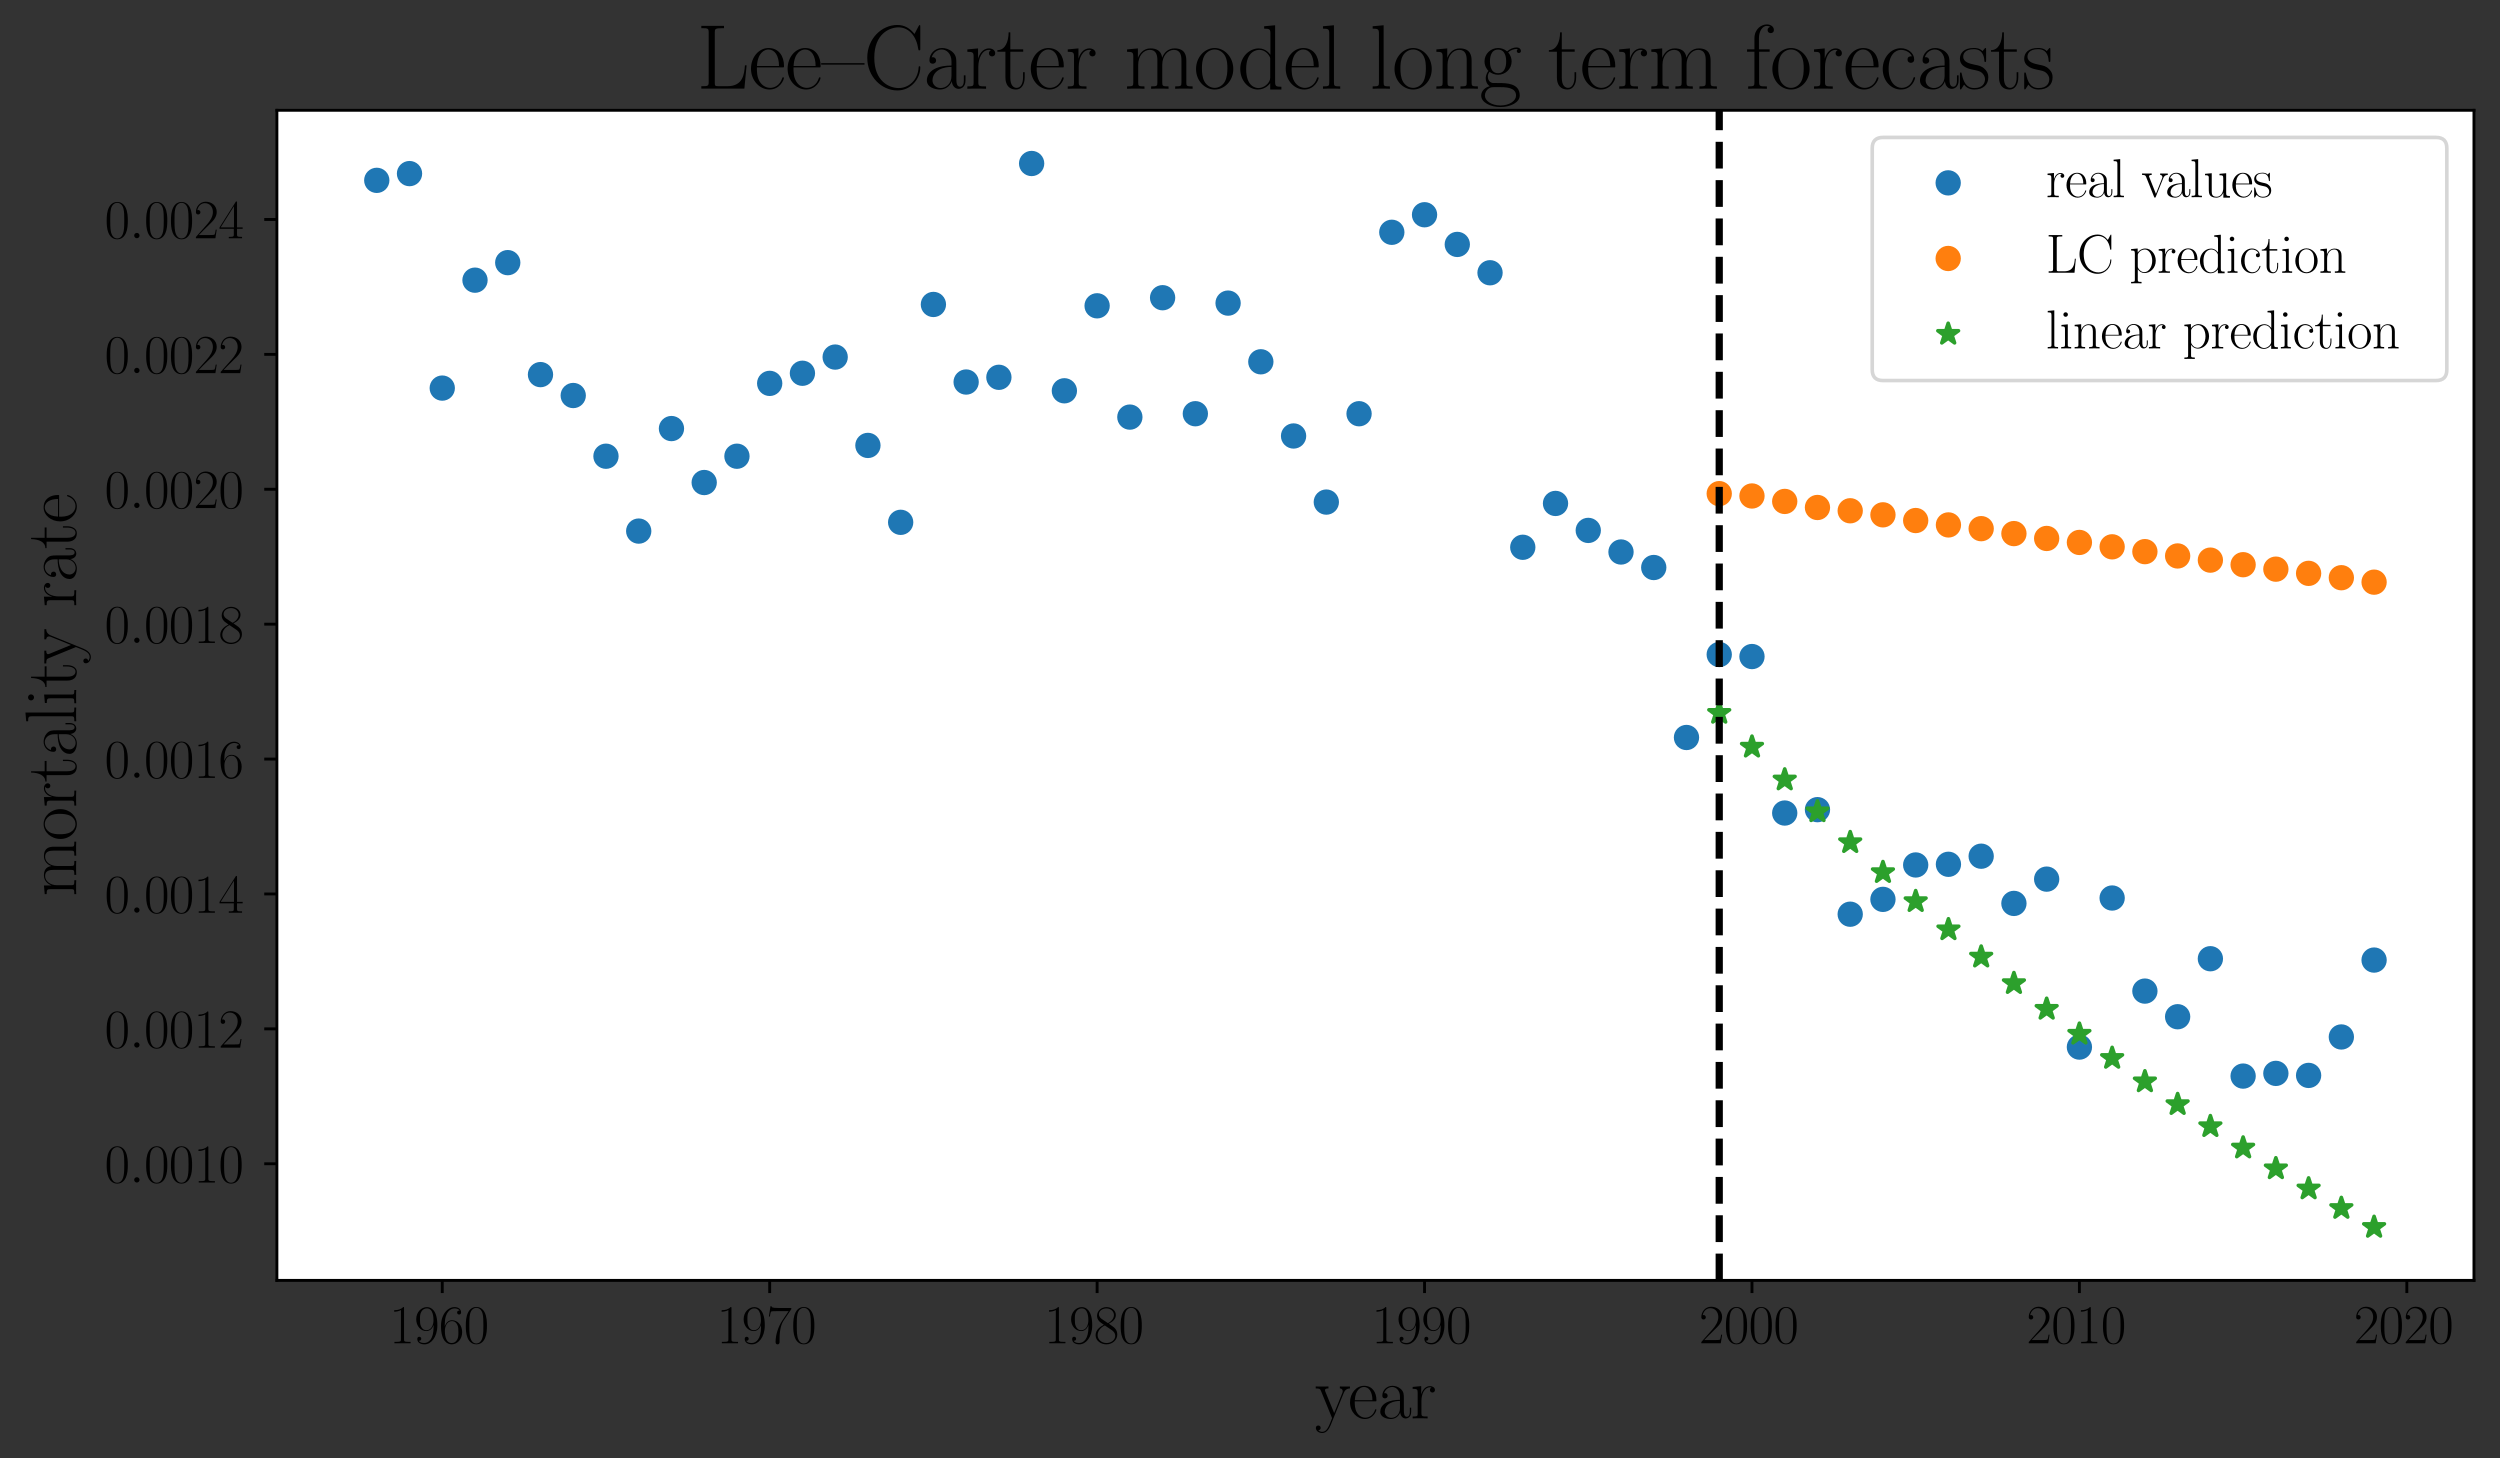 <?xml version="1.0" encoding="utf-8" standalone="no"?>
<!DOCTYPE svg PUBLIC "-//W3C//DTD SVG 1.1//EN"
  "http://www.w3.org/Graphics/SVG/1.1/DTD/svg11.dtd">
<svg xmlns:xlink="http://www.w3.org/1999/xlink" width="691.2pt" height="403.2pt" viewBox="0 0 691.2 403.2" xmlns="http://www.w3.org/2000/svg" version="1.1">
 <rect x="0" y="0" width="691.2" height="403.2" fill="#333333" stroke="none"/>
 <defs>
  <style type="text/css">*{stroke-linejoin: round; stroke-linecap: butt}</style>
 </defs>
 <g id="figure_1">
  <g id="patch_1">
   <path d="M -0 403.2 
L 691.2 403.2 
L 691.2 0 
L -0 0 
L -0 403.2 
z
" style="fill: none"/>
  </g>
  <g id="axes_1">
   <g id="patch_2">
    <path d="M 76.558 354.004 
L 684 354.004 
L 684 30.496 
L 76.558 30.496 
z
" style="fill: #ffffff"/>
   </g>
   <g id="PathCollection_1">
    <defs>
     <path id="m3f93d8ae31" d="M 0 3 
C 0.796 3 1.559 2.684 2.121 2.121 
C 2.684 1.559 3 0.796 3 0 
C 3 -0.796 2.684 -1.559 2.121 -2.121 
C 1.559 -2.684 0.796 -3 0 -3 
C -0.796 -3 -1.559 -2.684 -2.121 -2.121 
C -2.684 -1.559 -3 -0.796 -3 0 
C -3 0.796 -2.684 1.559 -2.121 2.121 
C -1.559 2.684 -0.796 3 0 3 
z
" style="stroke: #1f77b4"/>
    </defs>
    <g clip-path="url(#p7884558a80)">
     <use xlink:href="#m3f93d8ae31" x="104.169" y="49.863" style="fill: #1f77b4; stroke: #1f77b4"/>
     <use xlink:href="#m3f93d8ae31" x="113.222" y="47.998" style="fill: #1f77b4; stroke: #1f77b4"/>
     <use xlink:href="#m3f93d8ae31" x="122.275" y="107.301" style="fill: #1f77b4; stroke: #1f77b4"/>
     <use xlink:href="#m3f93d8ae31" x="131.328" y="77.463" style="fill: #1f77b4; stroke: #1f77b4"/>
     <use xlink:href="#m3f93d8ae31" x="140.381" y="72.615" style="fill: #1f77b4; stroke: #1f77b4"/>
     <use xlink:href="#m3f93d8ae31" x="149.433" y="103.571" style="fill: #1f77b4; stroke: #1f77b4"/>
     <use xlink:href="#m3f93d8ae31" x="158.486" y="109.352" style="fill: #1f77b4; stroke: #1f77b4"/>
     <use xlink:href="#m3f93d8ae31" x="167.539" y="126.136" style="fill: #1f77b4; stroke: #1f77b4"/>
     <use xlink:href="#m3f93d8ae31" x="176.592" y="146.836" style="fill: #1f77b4; stroke: #1f77b4"/>
     <use xlink:href="#m3f93d8ae31" x="185.644" y="118.49" style="fill: #1f77b4; stroke: #1f77b4"/>
     <use xlink:href="#m3f93d8ae31" x="194.697" y="133.409" style="fill: #1f77b4; stroke: #1f77b4"/>
     <use xlink:href="#m3f93d8ae31" x="203.75" y="126.136" style="fill: #1f77b4; stroke: #1f77b4"/>
     <use xlink:href="#m3f93d8ae31" x="212.803" y="105.995" style="fill: #1f77b4; stroke: #1f77b4"/>
     <use xlink:href="#m3f93d8ae31" x="221.856" y="103.198" style="fill: #1f77b4; stroke: #1f77b4"/>
     <use xlink:href="#m3f93d8ae31" x="230.908" y="98.723" style="fill: #1f77b4; stroke: #1f77b4"/>
     <use xlink:href="#m3f93d8ae31" x="239.961" y="123.152" style="fill: #1f77b4; stroke: #1f77b4"/>
     <use xlink:href="#m3f93d8ae31" x="249.014" y="144.412" style="fill: #1f77b4; stroke: #1f77b4"/>
     <use xlink:href="#m3f93d8ae31" x="258.067" y="84.177" style="fill: #1f77b4; stroke: #1f77b4"/>
     <use xlink:href="#m3f93d8ae31" x="267.119" y="105.623" style="fill: #1f77b4; stroke: #1f77b4"/>
     <use xlink:href="#m3f93d8ae31" x="276.172" y="104.317" style="fill: #1f77b4; stroke: #1f77b4"/>
     <use xlink:href="#m3f93d8ae31" x="285.225" y="45.201" style="fill: #1f77b4; stroke: #1f77b4"/>
     <use xlink:href="#m3f93d8ae31" x="294.278" y="108.047" style="fill: #1f77b4; stroke: #1f77b4"/>
     <use xlink:href="#m3f93d8ae31" x="303.331" y="84.55" style="fill: #1f77b4; stroke: #1f77b4"/>
     <use xlink:href="#m3f93d8ae31" x="312.383" y="115.32" style="fill: #1f77b4; stroke: #1f77b4"/>
     <use xlink:href="#m3f93d8ae31" x="321.436" y="82.312" style="fill: #1f77b4; stroke: #1f77b4"/>
     <use xlink:href="#m3f93d8ae31" x="330.489" y="114.387" style="fill: #1f77b4; stroke: #1f77b4"/>
     <use xlink:href="#m3f93d8ae31" x="339.542" y="83.804" style="fill: #1f77b4; stroke: #1f77b4"/>
     <use xlink:href="#m3f93d8ae31" x="348.594" y="100.028" style="fill: #1f77b4; stroke: #1f77b4"/>
     <use xlink:href="#m3f93d8ae31" x="357.647" y="120.541" style="fill: #1f77b4; stroke: #1f77b4"/>
     <use xlink:href="#m3f93d8ae31" x="366.7" y="138.817" style="fill: #1f77b4; stroke: #1f77b4"/>
     <use xlink:href="#m3f93d8ae31" x="375.753" y="114.387" style="fill: #1f77b4; stroke: #1f77b4"/>
     <use xlink:href="#m3f93d8ae31" x="384.806" y="64.223" style="fill: #1f77b4; stroke: #1f77b4"/>
     <use xlink:href="#m3f93d8ae31" x="393.858" y="59.374" style="fill: #1f77b4; stroke: #1f77b4"/>
     <use xlink:href="#m3f93d8ae31" x="402.911" y="67.579" style="fill: #1f77b4; stroke: #1f77b4"/>
     <use xlink:href="#m3f93d8ae31" x="411.964" y="75.412" style="fill: #1f77b4; stroke: #1f77b4"/>
     <use xlink:href="#m3f93d8ae31" x="421.017" y="151.311" style="fill: #1f77b4; stroke: #1f77b4"/>
     <use xlink:href="#m3f93d8ae31" x="430.069" y="139.19" style="fill: #1f77b4; stroke: #1f77b4"/>
     <use xlink:href="#m3f93d8ae31" x="439.122" y="146.649" style="fill: #1f77b4; stroke: #1f77b4"/>
     <use xlink:href="#m3f93d8ae31" x="448.175" y="152.617" style="fill: #1f77b4; stroke: #1f77b4"/>
     <use xlink:href="#m3f93d8ae31" x="457.228" y="156.906" style="fill: #1f77b4; stroke: #1f77b4"/>
     <use xlink:href="#m3f93d8ae31" x="466.281" y="203.9" style="fill: #1f77b4; stroke: #1f77b4"/>
     <use xlink:href="#m3f93d8ae31" x="475.333" y="180.963" style="fill: #1f77b4; stroke: #1f77b4"/>
     <use xlink:href="#m3f93d8ae31" x="484.386" y="181.522" style="fill: #1f77b4; stroke: #1f77b4"/>
     <use xlink:href="#m3f93d8ae31" x="493.439" y="224.787" style="fill: #1f77b4; stroke: #1f77b4"/>
     <use xlink:href="#m3f93d8ae31" x="502.492" y="223.854" style="fill: #1f77b4; stroke: #1f77b4"/>
     <use xlink:href="#m3f93d8ae31" x="511.545" y="252.76" style="fill: #1f77b4; stroke: #1f77b4"/>
     <use xlink:href="#m3f93d8ae31" x="520.597" y="248.657" style="fill: #1f77b4; stroke: #1f77b4"/>
     <use xlink:href="#m3f93d8ae31" x="529.65" y="239.146" style="fill: #1f77b4; stroke: #1f77b4"/>
     <use xlink:href="#m3f93d8ae31" x="538.703" y="238.96" style="fill: #1f77b4; stroke: #1f77b4"/>
     <use xlink:href="#m3f93d8ae31" x="547.756" y="236.722" style="fill: #1f77b4; stroke: #1f77b4"/>
     <use xlink:href="#m3f93d8ae31" x="556.808" y="249.776" style="fill: #1f77b4; stroke: #1f77b4"/>
     <use xlink:href="#m3f93d8ae31" x="565.861" y="243.062" style="fill: #1f77b4; stroke: #1f77b4"/>
     <use xlink:href="#m3f93d8ae31" x="574.914" y="289.497" style="fill: #1f77b4; stroke: #1f77b4"/>
     <use xlink:href="#m3f93d8ae31" x="583.967" y="248.284" style="fill: #1f77b4; stroke: #1f77b4"/>
     <use xlink:href="#m3f93d8ae31" x="593.02" y="274.019" style="fill: #1f77b4; stroke: #1f77b4"/>
     <use xlink:href="#m3f93d8ae31" x="602.072" y="281.106" style="fill: #1f77b4; stroke: #1f77b4"/>
     <use xlink:href="#m3f93d8ae31" x="611.125" y="265.068" style="fill: #1f77b4; stroke: #1f77b4"/>
     <use xlink:href="#m3f93d8ae31" x="620.178" y="297.516" style="fill: #1f77b4; stroke: #1f77b4"/>
     <use xlink:href="#m3f93d8ae31" x="629.231" y="296.77" style="fill: #1f77b4; stroke: #1f77b4"/>
     <use xlink:href="#m3f93d8ae31" x="638.283" y="297.33" style="fill: #1f77b4; stroke: #1f77b4"/>
     <use xlink:href="#m3f93d8ae31" x="647.336" y="286.7" style="fill: #1f77b4; stroke: #1f77b4"/>
     <use xlink:href="#m3f93d8ae31" x="656.389" y="265.441" style="fill: #1f77b4; stroke: #1f77b4"/>
    </g>
   </g>
   <g id="PathCollection_2">
    <defs>
     <path id="m160017ae9c" d="M 0 3 
C 0.796 3 1.559 2.684 2.121 2.121 
C 2.684 1.559 3 0.796 3 0 
C 3 -0.796 2.684 -1.559 2.121 -2.121 
C 1.559 -2.684 0.796 -3 0 -3 
C -0.796 -3 -1.559 -2.684 -2.121 -2.121 
C -2.684 -1.559 -3 -0.796 -3 0 
C -3 0.796 -2.684 1.559 -2.121 2.121 
C -1.559 2.684 -0.796 3 0 3 
z
" style="stroke: #ff7f0e"/>
    </defs>
    <g clip-path="url(#p7884558a80)">
     <use xlink:href="#m160017ae9c" x="475.333" y="136.483" style="fill: #ff7f0e; stroke: #ff7f0e"/>
     <use xlink:href="#m160017ae9c" x="484.386" y="137.129" style="fill: #ff7f0e; stroke: #ff7f0e"/>
     <use xlink:href="#m160017ae9c" x="493.439" y="138.635" style="fill: #ff7f0e; stroke: #ff7f0e"/>
     <use xlink:href="#m160017ae9c" x="502.492" y="140.31" style="fill: #ff7f0e; stroke: #ff7f0e"/>
     <use xlink:href="#m160017ae9c" x="511.545" y="141.219" style="fill: #ff7f0e; stroke: #ff7f0e"/>
     <use xlink:href="#m160017ae9c" x="520.597" y="142.342" style="fill: #ff7f0e; stroke: #ff7f0e"/>
     <use xlink:href="#m160017ae9c" x="529.65" y="143.917" style="fill: #ff7f0e; stroke: #ff7f0e"/>
     <use xlink:href="#m160017ae9c" x="538.703" y="145.132" style="fill: #ff7f0e; stroke: #ff7f0e"/>
     <use xlink:href="#m160017ae9c" x="547.756" y="146.165" style="fill: #ff7f0e; stroke: #ff7f0e"/>
     <use xlink:href="#m160017ae9c" x="556.808" y="147.528" style="fill: #ff7f0e; stroke: #ff7f0e"/>
     <use xlink:href="#m160017ae9c" x="565.861" y="148.872" style="fill: #ff7f0e; stroke: #ff7f0e"/>
     <use xlink:href="#m160017ae9c" x="574.914" y="149.975" style="fill: #ff7f0e; stroke: #ff7f0e"/>
     <use xlink:href="#m160017ae9c" x="583.967" y="151.187" style="fill: #ff7f0e; stroke: #ff7f0e"/>
     <use xlink:href="#m160017ae9c" x="593.02" y="152.518" style="fill: #ff7f0e; stroke: #ff7f0e"/>
     <use xlink:href="#m160017ae9c" x="602.072" y="153.709" style="fill: #ff7f0e; stroke: #ff7f0e"/>
     <use xlink:href="#m160017ae9c" x="611.125" y="154.865" style="fill: #ff7f0e; stroke: #ff7f0e"/>
     <use xlink:href="#m160017ae9c" x="620.178" y="156.129" style="fill: #ff7f0e; stroke: #ff7f0e"/>
     <use xlink:href="#m160017ae9c" x="629.231" y="157.362" style="fill: #ff7f0e; stroke: #ff7f0e"/>
     <use xlink:href="#m160017ae9c" x="638.283" y="158.521" style="fill: #ff7f0e; stroke: #ff7f0e"/>
     <use xlink:href="#m160017ae9c" x="647.336" y="159.726" style="fill: #ff7f0e; stroke: #ff7f0e"/>
     <use xlink:href="#m160017ae9c" x="656.389" y="160.956" style="fill: #ff7f0e; stroke: #ff7f0e"/>
    </g>
   </g>
   <g id="PathCollection_3">
    <defs>
     <path id="m5f431b1c52" d="M 0 -3 
L -0.674 -0.927 
L -2.853 -0.927 
L -1.09 0.354 
L -1.763 2.427 
L -0 1.146 
L 1.763 2.427 
L 1.09 0.354 
L 2.853 -0.927 
L 0.674 -0.927 
z
" style="stroke: #2ca02c"/>
    </defs>
    <g clip-path="url(#p7884558a80)">
     <use xlink:href="#m5f431b1c52" x="475.333" y="197.176" style="fill: #2ca02c; stroke: #2ca02c"/>
     <use xlink:href="#m5f431b1c52" x="484.386" y="206.527" style="fill: #2ca02c; stroke: #2ca02c"/>
     <use xlink:href="#m5f431b1c52" x="493.439" y="215.597" style="fill: #2ca02c; stroke: #2ca02c"/>
     <use xlink:href="#m5f431b1c52" x="502.492" y="224.394" style="fill: #2ca02c; stroke: #2ca02c"/>
     <use xlink:href="#m5f431b1c52" x="511.545" y="232.927" style="fill: #2ca02c; stroke: #2ca02c"/>
     <use xlink:href="#m5f431b1c52" x="520.597" y="241.203" style="fill: #2ca02c; stroke: #2ca02c"/>
     <use xlink:href="#m5f431b1c52" x="529.65" y="249.23" style="fill: #2ca02c; stroke: #2ca02c"/>
     <use xlink:href="#m5f431b1c52" x="538.703" y="257.017" style="fill: #2ca02c; stroke: #2ca02c"/>
     <use xlink:href="#m5f431b1c52" x="547.756" y="264.569" style="fill: #2ca02c; stroke: #2ca02c"/>
     <use xlink:href="#m5f431b1c52" x="556.808" y="271.894" style="fill: #2ca02c; stroke: #2ca02c"/>
     <use xlink:href="#m5f431b1c52" x="565.861" y="278.999" style="fill: #2ca02c; stroke: #2ca02c"/>
     <use xlink:href="#m5f431b1c52" x="574.914" y="285.89" style="fill: #2ca02c; stroke: #2ca02c"/>
     <use xlink:href="#m5f431b1c52" x="583.967" y="292.574" style="fill: #2ca02c; stroke: #2ca02c"/>
     <use xlink:href="#m5f431b1c52" x="593.02" y="299.057" style="fill: #2ca02c; stroke: #2ca02c"/>
     <use xlink:href="#m5f431b1c52" x="602.072" y="305.346" style="fill: #2ca02c; stroke: #2ca02c"/>
     <use xlink:href="#m5f431b1c52" x="611.125" y="311.445" style="fill: #2ca02c; stroke: #2ca02c"/>
     <use xlink:href="#m5f431b1c52" x="620.178" y="317.361" style="fill: #2ca02c; stroke: #2ca02c"/>
     <use xlink:href="#m5f431b1c52" x="629.231" y="323.099" style="fill: #2ca02c; stroke: #2ca02c"/>
     <use xlink:href="#m5f431b1c52" x="638.283" y="328.665" style="fill: #2ca02c; stroke: #2ca02c"/>
     <use xlink:href="#m5f431b1c52" x="647.336" y="334.063" style="fill: #2ca02c; stroke: #2ca02c"/>
     <use xlink:href="#m5f431b1c52" x="656.389" y="339.299" style="fill: #2ca02c; stroke: #2ca02c"/>
    </g>
   </g>
   <g id="matplotlib.axis_1">
    <g id="xtick_1">
     <g id="line2d_1">
      <defs>
       <path id="m7ce34f55c7" d="M 0 0 
L 0 3.5 
" style="stroke: #000000; stroke-width: 0.8"/>
      </defs>
      <g>
       <use xlink:href="#m7ce34f55c7" x="122.275" y="354.004" style="stroke: #000000; stroke-width: 0.8"/>
      </g>
     </g>
     <g id="text_1">
      <!-- $\mathdefault{1960}$ -->
      <g transform="translate(107.642 371.382)scale(0.15 -0.15)">
       <defs>
        <path id="CMR17-31" d="M 1702 4058 
C 1702 4192 1696 4192 1606 4192 
C 1357 3916 979 3827 621 3827 
C 602 3827 570 3827 563 3808 
C 557 3795 557 3782 557 3648 
C 755 3648 1088 3686 1344 3839 
L 1344 461 
C 1344 236 1331 160 781 160 
L 589 160 
L 589 0 
C 896 0 1216 0 1523 0 
C 1830 0 2150 0 2458 0 
L 2458 160 
L 2266 160 
C 1715 160 1702 230 1702 458 
L 1702 4058 
z
" transform="scale(0.016)"/>
        <path id="CMR17-39" d="M 2253 1864 
C 2253 464 1670 31 1190 31 
C 1043 31 685 31 538 294 
C 704 268 826 357 826 518 
C 826 692 685 749 595 749 
C 538 749 365 723 365 506 
C 365 71 742 -128 1203 -128 
C 1939 -128 2688 674 2688 2073 
C 2688 3817 1971 4179 1485 4179 
C 851 4179 243 3628 243 2778 
C 243 1991 762 1408 1414 1408 
C 1952 1408 2189 1903 2253 2112 
L 2253 1864 
z
M 1427 1510 
C 1254 1510 1011 1542 813 1922 
C 678 2169 678 2461 678 2771 
C 678 3146 678 3405 858 3684 
C 947 3817 1114 4032 1485 4032 
C 2240 4032 2240 2885 2240 2632 
C 2240 2182 2035 1510 1427 1510 
z
" transform="scale(0.016)"/>
        <path id="CMR17-36" d="M 678 2176 
C 678 3690 1395 4032 1811 4032 
C 1946 4032 2272 4009 2400 3776 
C 2298 3776 2106 3776 2106 3553 
C 2106 3381 2246 3323 2336 3323 
C 2394 3323 2566 3348 2566 3560 
C 2566 3954 2246 4179 1805 4179 
C 1043 4179 243 3390 243 1984 
C 243 253 966 -128 1478 -128 
C 2099 -128 2688 427 2688 1283 
C 2688 2081 2170 2662 1517 2662 
C 1126 2662 838 2407 678 1960 
L 678 2176 
z
M 1478 25 
C 691 25 691 1200 691 1436 
C 691 1896 909 2560 1504 2560 
C 1613 2560 1926 2560 2138 2120 
C 2253 1870 2253 1609 2253 1289 
C 2253 944 2253 690 2118 434 
C 1978 171 1773 25 1478 25 
z
" transform="scale(0.016)"/>
        <path id="CMR17-30" d="M 2688 2025 
C 2688 2416 2682 3080 2413 3591 
C 2176 4039 1798 4198 1466 4198 
C 1158 4198 768 4058 525 3597 
C 269 3118 243 2524 243 2025 
C 243 1661 250 1106 448 619 
C 723 -39 1216 -128 1466 -128 
C 1760 -128 2208 -7 2470 600 
C 2662 1042 2688 1559 2688 2025 
z
M 1466 -26 
C 1056 -26 813 325 723 812 
C 653 1188 653 1738 653 2096 
C 653 2588 653 2997 736 3387 
C 858 3929 1216 4096 1466 4096 
C 1728 4096 2067 3923 2189 3400 
C 2272 3036 2278 2607 2278 2096 
C 2278 1680 2278 1169 2202 792 
C 2067 95 1690 -26 1466 -26 
z
" transform="scale(0.016)"/>
       </defs>
       <use xlink:href="#CMR17-31" transform="scale(0.996)"/>
       <use xlink:href="#CMR17-39" transform="translate(45.69 0)scale(0.996)"/>
       <use xlink:href="#CMR17-36" transform="translate(91.381 0)scale(0.996)"/>
       <use xlink:href="#CMR17-30" transform="translate(137.071 0)scale(0.996)"/>
      </g>
     </g>
    </g>
    <g id="xtick_2">
     <g id="line2d_2">
      <g>
       <use xlink:href="#m7ce34f55c7" x="212.803" y="354.004" style="stroke: #000000; stroke-width: 0.8"/>
      </g>
     </g>
     <g id="text_2">
      <!-- $\mathdefault{1970}$ -->
      <g transform="translate(198.17 371.382)scale(0.15 -0.15)">
       <defs>
        <path id="CMR17-37" d="M 2886 3941 
L 2886 4081 
L 1382 4081 
C 634 4081 621 4165 595 4288 
L 480 4288 
L 294 3094 
L 410 3094 
C 429 3215 474 3540 550 3661 
C 589 3712 1062 3712 1171 3712 
L 2579 3712 
L 1869 2661 
C 1395 1954 1069 999 1069 165 
C 1069 89 1069 -128 1299 -128 
C 1530 -128 1530 89 1530 171 
L 1530 465 
C 1530 1508 1709 2196 2003 2636 
L 2886 3941 
z
" transform="scale(0.016)"/>
       </defs>
       <use xlink:href="#CMR17-31" transform="scale(0.996)"/>
       <use xlink:href="#CMR17-39" transform="translate(45.69 0)scale(0.996)"/>
       <use xlink:href="#CMR17-37" transform="translate(91.381 0)scale(0.996)"/>
       <use xlink:href="#CMR17-30" transform="translate(137.071 0)scale(0.996)"/>
      </g>
     </g>
    </g>
    <g id="xtick_3">
     <g id="line2d_3">
      <g>
       <use xlink:href="#m7ce34f55c7" x="303.331" y="354.004" style="stroke: #000000; stroke-width: 0.8"/>
      </g>
     </g>
     <g id="text_3">
      <!-- $\mathdefault{1980}$ -->
      <g transform="translate(288.698 371.382)scale(0.15 -0.15)">
       <defs>
        <path id="CMR17-38" d="M 1741 2264 
C 2144 2467 2554 2773 2554 3263 
C 2554 3841 1990 4179 1472 4179 
C 890 4179 378 3759 378 3180 
C 378 3021 416 2747 666 2505 
C 730 2442 998 2251 1171 2130 
C 883 1983 211 1634 211 934 
C 211 279 838 -128 1459 -128 
C 2144 -128 2720 362 2720 1010 
C 2720 1590 2330 1857 2074 2029 
L 1741 2264 
z
M 902 2822 
C 851 2854 595 3051 595 3351 
C 595 3739 998 4032 1459 4032 
C 1965 4032 2336 3676 2336 3262 
C 2336 2669 1670 2331 1638 2331 
C 1632 2331 1626 2331 1574 2370 
L 902 2822 
z
M 2080 1519 
C 2176 1449 2483 1240 2483 851 
C 2483 381 2010 25 1472 25 
C 890 25 448 438 448 940 
C 448 1443 838 1862 1280 2060 
L 2080 1519 
z
" transform="scale(0.016)"/>
       </defs>
       <use xlink:href="#CMR17-31" transform="scale(0.996)"/>
       <use xlink:href="#CMR17-39" transform="translate(45.69 0)scale(0.996)"/>
       <use xlink:href="#CMR17-38" transform="translate(91.381 0)scale(0.996)"/>
       <use xlink:href="#CMR17-30" transform="translate(137.071 0)scale(0.996)"/>
      </g>
     </g>
    </g>
    <g id="xtick_4">
     <g id="line2d_4">
      <g>
       <use xlink:href="#m7ce34f55c7" x="393.858" y="354.004" style="stroke: #000000; stroke-width: 0.8"/>
      </g>
     </g>
     <g id="text_4">
      <!-- $\mathdefault{1990}$ -->
      <g transform="translate(379.226 371.382)scale(0.15 -0.15)">
       <use xlink:href="#CMR17-31" transform="scale(0.996)"/>
       <use xlink:href="#CMR17-39" transform="translate(45.69 0)scale(0.996)"/>
       <use xlink:href="#CMR17-39" transform="translate(91.381 0)scale(0.996)"/>
       <use xlink:href="#CMR17-30" transform="translate(137.071 0)scale(0.996)"/>
      </g>
     </g>
    </g>
    <g id="xtick_5">
     <g id="line2d_5">
      <g>
       <use xlink:href="#m7ce34f55c7" x="484.386" y="354.004" style="stroke: #000000; stroke-width: 0.8"/>
      </g>
     </g>
     <g id="text_5">
      <!-- $\mathdefault{2000}$ -->
      <g transform="translate(469.754 371.382)scale(0.15 -0.15)">
       <defs>
        <path id="CMR17-32" d="M 2669 989 
L 2554 989 
C 2490 536 2438 459 2413 420 
C 2381 369 1920 369 1830 369 
L 602 369 
C 832 619 1280 1072 1824 1597 
C 2214 1967 2669 2402 2669 3035 
C 2669 3790 2067 4224 1395 4224 
C 691 4224 262 3604 262 3030 
C 262 2780 448 2748 525 2748 
C 589 2748 781 2787 781 3010 
C 781 3207 614 3264 525 3264 
C 486 3264 448 3258 422 3245 
C 544 3790 915 4058 1306 4058 
C 1862 4058 2227 3617 2227 3035 
C 2227 2479 1901 2000 1536 1584 
L 262 146 
L 262 0 
L 2515 0 
L 2669 989 
z
" transform="scale(0.016)"/>
       </defs>
       <use xlink:href="#CMR17-32" transform="scale(0.996)"/>
       <use xlink:href="#CMR17-30" transform="translate(45.69 0)scale(0.996)"/>
       <use xlink:href="#CMR17-30" transform="translate(91.381 0)scale(0.996)"/>
       <use xlink:href="#CMR17-30" transform="translate(137.071 0)scale(0.996)"/>
      </g>
     </g>
    </g>
    <g id="xtick_6">
     <g id="line2d_6">
      <g>
       <use xlink:href="#m7ce34f55c7" x="574.914" y="354.004" style="stroke: #000000; stroke-width: 0.8"/>
      </g>
     </g>
     <g id="text_6">
      <!-- $\mathdefault{2010}$ -->
      <g transform="translate(560.282 371.382)scale(0.15 -0.15)">
       <use xlink:href="#CMR17-32" transform="scale(0.996)"/>
       <use xlink:href="#CMR17-30" transform="translate(45.69 0)scale(0.996)"/>
       <use xlink:href="#CMR17-31" transform="translate(91.381 0)scale(0.996)"/>
       <use xlink:href="#CMR17-30" transform="translate(137.071 0)scale(0.996)"/>
      </g>
     </g>
    </g>
    <g id="xtick_7">
     <g id="line2d_7">
      <g>
       <use xlink:href="#m7ce34f55c7" x="665.442" y="354.004" style="stroke: #000000; stroke-width: 0.8"/>
      </g>
     </g>
     <g id="text_7">
      <!-- $\mathdefault{2020}$ -->
      <g transform="translate(650.809 371.382)scale(0.15 -0.15)">
       <use xlink:href="#CMR17-32" transform="scale(0.996)"/>
       <use xlink:href="#CMR17-30" transform="translate(45.69 0)scale(0.996)"/>
       <use xlink:href="#CMR17-32" transform="translate(91.381 0)scale(0.996)"/>
       <use xlink:href="#CMR17-30" transform="translate(137.071 0)scale(0.996)"/>
      </g>
     </g>
    </g>
    <g id="text_8">
     <!-- year -->
     <g transform="translate(363.564 392.124)scale(0.2 -0.2)">
      <defs>
       <path id="CMR17-79" d="M 2496 2197 
C 2656 2586 2944 2586 3034 2586 
L 3034 2752 
C 2912 2752 2752 2752 2630 2752 
C 2496 2752 2285 2752 2157 2758 
L 2157 2592 
C 2400 2573 2406 2394 2406 2343 
C 2406 2280 2394 2248 2362 2171 
L 1664 449 
L 902 2306 
C 870 2382 870 2426 870 2433 
C 870 2573 1018 2586 1171 2586 
L 1171 2758 
C 1018 2752 742 2752 582 2752 
C 410 2752 205 2752 64 2758 
L 64 2586 
C 410 2586 448 2554 531 2350 
L 1485 15 
C 1197 -738 1030 -1178 627 -1178 
C 557 -1178 397 -1159 282 -1044 
C 429 -1031 493 -942 493 -833 
C 493 -725 416 -629 288 -629 
C 147 -629 77 -725 77 -840 
C 77 -1095 339 -1280 627 -1280 
C 998 -1280 1229 -922 1357 -604 
L 2496 2197 
z
" transform="scale(0.016)"/>
       <path id="CMR17-65" d="M 2438 1472 
C 2464 1498 2464 1511 2464 1576 
C 2464 2238 2118 2816 1389 2816 
C 710 2816 173 2169 173 1383 
C 173 551 781 -64 1459 -64 
C 2176 -64 2458 607 2458 740 
C 2458 784 2419 784 2406 784 
C 2362 784 2355 771 2330 696 
C 2189 265 1837 51 1504 51 
C 1229 51 954 203 781 480 
C 582 803 582 1176 582 1472 
L 2438 1472 
z
M 589 1568 
C 634 2505 1126 2714 1382 2714 
C 1818 2714 2112 2297 2118 1568 
L 589 1568 
z
" transform="scale(0.016)"/>
       <path id="CMR17-61" d="M 2304 1653 
C 2304 2072 2304 2294 2035 2543 
C 1798 2752 1523 2816 1306 2816 
C 800 2816 435 2407 435 1971 
C 435 1728 627 1728 666 1728 
C 749 1728 896 1778 896 1954 
C 896 2112 774 2181 666 2181 
C 640 2181 608 2174 589 2168 
C 723 2592 1069 2714 1293 2714 
C 1613 2714 1965 2429 1965 1885 
L 1965 1600 
C 1587 1600 1133 1549 774 1357 
C 371 1133 256 813 256 570 
C 256 77 832 -64 1171 -64 
C 1523 -64 1850 139 1990 511 
C 2003 233 2182 -18 2464 -18 
C 2598 -18 2938 70 2938 567 
L 2938 920 
L 2822 920 
L 2822 562 
C 2822 178 2650 128 2566 128 
C 2304 128 2304 458 2304 738 
L 2304 1653 
z
M 1965 870 
C 1965 317 1568 38 1216 38 
C 896 38 646 275 646 570 
C 646 761 730 1100 1101 1305 
C 1408 1478 1760 1504 1965 1504 
L 1965 870 
z
" transform="scale(0.016)"/>
       <path id="CMR17-72" d="M 960 1497 
C 960 2112 1222 2688 1702 2688 
C 1747 2688 1792 2682 1837 2662 
C 1837 2662 1696 2617 1696 2452 
C 1696 2298 1818 2234 1914 2234 
C 1990 2234 2131 2279 2131 2458 
C 2131 2663 1926 2790 1709 2790 
C 1222 2790 1011 2317 947 2093 
L 941 2093 
L 941 2790 
L 198 2720 
L 198 2554 
C 576 2554 634 2515 634 2208 
L 634 428 
C 634 184 608 153 198 153 
L 198 -13 
C 352 0 646 0 813 0 
C 998 0 1325 0 1498 -13 
L 1498 153 
C 1037 153 960 153 960 440 
L 960 1497 
z
" transform="scale(0.016)"/>
      </defs>
      <use xlink:href="#CMR17-79" transform="scale(0.996)"/>
      <use xlink:href="#CMR17-65" transform="translate(45.69 0)scale(0.996)"/>
      <use xlink:href="#CMR17-61" transform="translate(86.176 0)scale(0.996)"/>
      <use xlink:href="#CMR17-72" transform="translate(131.867 0)scale(0.996)"/>
     </g>
    </g>
   </g>
   <g id="matplotlib.axis_2">
    <g id="ytick_1">
     <g id="line2d_8">
      <defs>
       <path id="m2ed00b8f78" d="M 0 0 
L -3.5 0 
" style="stroke: #000000; stroke-width: 0.8"/>
      </defs>
      <g>
       <use xlink:href="#m2ed00b8f78" x="76.558" y="321.759" style="stroke: #000000; stroke-width: 0.8"/>
      </g>
     </g>
     <g id="text_9">
      <!-- $\mathdefault{0.0010}$ -->
      <g transform="translate(28.913 326.948)scale(0.15 -0.15)">
       <defs>
        <path id="CMMI12-3a" d="M 1178 307 
C 1178 492 1024 619 870 619 
C 685 619 557 466 557 313 
C 557 128 710 0 864 0 
C 1050 0 1178 153 1178 307 
z
" transform="scale(0.016)"/>
       </defs>
       <use xlink:href="#CMR17-30" transform="scale(0.996)"/>
       <use xlink:href="#CMMI12-3a" transform="translate(45.69 0)scale(0.996)"/>
       <use xlink:href="#CMR17-30" transform="translate(72.788 0)scale(0.996)"/>
       <use xlink:href="#CMR17-30" transform="translate(118.478 0)scale(0.996)"/>
       <use xlink:href="#CMR17-31" transform="translate(164.169 0)scale(0.996)"/>
       <use xlink:href="#CMR17-30" transform="translate(209.859 0)scale(0.996)"/>
      </g>
     </g>
    </g>
    <g id="ytick_2">
     <g id="line2d_9">
      <g>
       <use xlink:href="#m2ed00b8f78" x="76.558" y="284.462" style="stroke: #000000; stroke-width: 0.8"/>
      </g>
     </g>
     <g id="text_10">
      <!-- $\mathdefault{0.0012}$ -->
      <g transform="translate(28.913 289.651)scale(0.15 -0.15)">
       <use xlink:href="#CMR17-30" transform="scale(0.996)"/>
       <use xlink:href="#CMMI12-3a" transform="translate(45.69 0)scale(0.996)"/>
       <use xlink:href="#CMR17-30" transform="translate(72.788 0)scale(0.996)"/>
       <use xlink:href="#CMR17-30" transform="translate(118.478 0)scale(0.996)"/>
       <use xlink:href="#CMR17-31" transform="translate(164.169 0)scale(0.996)"/>
       <use xlink:href="#CMR17-32" transform="translate(209.859 0)scale(0.996)"/>
      </g>
     </g>
    </g>
    <g id="ytick_3">
     <g id="line2d_10">
      <g>
       <use xlink:href="#m2ed00b8f78" x="76.558" y="247.165" style="stroke: #000000; stroke-width: 0.8"/>
      </g>
     </g>
     <g id="text_11">
      <!-- $\mathdefault{0.0014}$ -->
      <g transform="translate(28.913 252.354)scale(0.15 -0.15)">
       <defs>
        <path id="CMR17-34" d="M 2150 4122 
C 2150 4256 2144 4256 2029 4256 
L 128 1254 
L 128 1088 
L 1779 1088 
L 1779 457 
C 1779 224 1766 160 1318 160 
L 1197 160 
L 1197 0 
C 1402 0 1747 0 1965 0 
C 2182 0 2528 0 2733 0 
L 2733 160 
L 2611 160 
C 2163 160 2150 224 2150 457 
L 2150 1088 
L 2803 1088 
L 2803 1254 
L 2150 1254 
L 2150 4122 
z
M 1798 3703 
L 1798 1254 
L 256 1254 
L 1798 3703 
z
" transform="scale(0.016)"/>
       </defs>
       <use xlink:href="#CMR17-30" transform="scale(0.996)"/>
       <use xlink:href="#CMMI12-3a" transform="translate(45.69 0)scale(0.996)"/>
       <use xlink:href="#CMR17-30" transform="translate(72.788 0)scale(0.996)"/>
       <use xlink:href="#CMR17-30" transform="translate(118.478 0)scale(0.996)"/>
       <use xlink:href="#CMR17-31" transform="translate(164.169 0)scale(0.996)"/>
       <use xlink:href="#CMR17-34" transform="translate(209.859 0)scale(0.996)"/>
      </g>
     </g>
    </g>
    <g id="ytick_4">
     <g id="line2d_11">
      <g>
       <use xlink:href="#m2ed00b8f78" x="76.558" y="209.868" style="stroke: #000000; stroke-width: 0.8"/>
      </g>
     </g>
     <g id="text_12">
      <!-- $\mathdefault{0.0016}$ -->
      <g transform="translate(28.913 215.057)scale(0.15 -0.15)">
       <use xlink:href="#CMR17-30" transform="scale(0.996)"/>
       <use xlink:href="#CMMI12-3a" transform="translate(45.69 0)scale(0.996)"/>
       <use xlink:href="#CMR17-30" transform="translate(72.788 0)scale(0.996)"/>
       <use xlink:href="#CMR17-30" transform="translate(118.478 0)scale(0.996)"/>
       <use xlink:href="#CMR17-31" transform="translate(164.169 0)scale(0.996)"/>
       <use xlink:href="#CMR17-36" transform="translate(209.859 0)scale(0.996)"/>
      </g>
     </g>
    </g>
    <g id="ytick_5">
     <g id="line2d_12">
      <g>
       <use xlink:href="#m2ed00b8f78" x="76.558" y="172.571" style="stroke: #000000; stroke-width: 0.8"/>
      </g>
     </g>
     <g id="text_13">
      <!-- $\mathdefault{0.0018}$ -->
      <g transform="translate(28.913 177.76)scale(0.15 -0.15)">
       <use xlink:href="#CMR17-30" transform="scale(0.996)"/>
       <use xlink:href="#CMMI12-3a" transform="translate(45.69 0)scale(0.996)"/>
       <use xlink:href="#CMR17-30" transform="translate(72.788 0)scale(0.996)"/>
       <use xlink:href="#CMR17-30" transform="translate(118.478 0)scale(0.996)"/>
       <use xlink:href="#CMR17-31" transform="translate(164.169 0)scale(0.996)"/>
       <use xlink:href="#CMR17-38" transform="translate(209.859 0)scale(0.996)"/>
      </g>
     </g>
    </g>
    <g id="ytick_6">
     <g id="line2d_13">
      <g>
       <use xlink:href="#m2ed00b8f78" x="76.558" y="135.274" style="stroke: #000000; stroke-width: 0.8"/>
      </g>
     </g>
     <g id="text_14">
      <!-- $\mathdefault{0.0020}$ -->
      <g transform="translate(28.913 140.463)scale(0.15 -0.15)">
       <use xlink:href="#CMR17-30" transform="scale(0.996)"/>
       <use xlink:href="#CMMI12-3a" transform="translate(45.69 0)scale(0.996)"/>
       <use xlink:href="#CMR17-30" transform="translate(72.788 0)scale(0.996)"/>
       <use xlink:href="#CMR17-30" transform="translate(118.478 0)scale(0.996)"/>
       <use xlink:href="#CMR17-32" transform="translate(164.169 0)scale(0.996)"/>
       <use xlink:href="#CMR17-30" transform="translate(209.859 0)scale(0.996)"/>
      </g>
     </g>
    </g>
    <g id="ytick_7">
     <g id="line2d_14">
      <g>
       <use xlink:href="#m2ed00b8f78" x="76.558" y="97.977" style="stroke: #000000; stroke-width: 0.8"/>
      </g>
     </g>
     <g id="text_15">
      <!-- $\mathdefault{0.0022}$ -->
      <g transform="translate(28.913 103.165)scale(0.15 -0.15)">
       <use xlink:href="#CMR17-30" transform="scale(0.996)"/>
       <use xlink:href="#CMMI12-3a" transform="translate(45.69 0)scale(0.996)"/>
       <use xlink:href="#CMR17-30" transform="translate(72.788 0)scale(0.996)"/>
       <use xlink:href="#CMR17-30" transform="translate(118.478 0)scale(0.996)"/>
       <use xlink:href="#CMR17-32" transform="translate(164.169 0)scale(0.996)"/>
       <use xlink:href="#CMR17-32" transform="translate(209.859 0)scale(0.996)"/>
      </g>
     </g>
    </g>
    <g id="ytick_8">
     <g id="line2d_15">
      <g>
       <use xlink:href="#m2ed00b8f78" x="76.558" y="60.679" style="stroke: #000000; stroke-width: 0.8"/>
      </g>
     </g>
     <g id="text_16">
      <!-- $\mathdefault{0.0024}$ -->
      <g transform="translate(28.913 65.868)scale(0.15 -0.15)">
       <use xlink:href="#CMR17-30" transform="scale(0.996)"/>
       <use xlink:href="#CMMI12-3a" transform="translate(45.69 0)scale(0.996)"/>
       <use xlink:href="#CMR17-30" transform="translate(72.788 0)scale(0.996)"/>
       <use xlink:href="#CMR17-30" transform="translate(118.478 0)scale(0.996)"/>
       <use xlink:href="#CMR17-32" transform="translate(164.169 0)scale(0.996)"/>
       <use xlink:href="#CMR17-34" transform="translate(209.859 0)scale(0.996)"/>
      </g>
     </g>
    </g>
    <g id="text_17">
     <!-- mortality rate -->
     <g transform="translate(21.037 247.889)rotate(-90)scale(0.2 -0.2)">
      <defs>
       <path id="CMR17-6d" d="M 4326 1933 
C 4326 2252 4269 2790 3507 2790 
C 3072 2790 2771 2496 2656 2151 
L 2650 2151 
C 2573 2676 2195 2790 1837 2790 
C 1331 2790 1069 2400 973 2144 
L 966 2144 
L 966 2790 
L 211 2720 
L 211 2554 
C 589 2554 646 2515 646 2208 
L 646 428 
C 646 184 621 153 211 153 
L 211 -13 
C 365 0 646 0 813 0 
C 979 0 1267 0 1421 -13 
L 1421 153 
C 1011 153 986 178 986 428 
L 986 1658 
C 986 2247 1344 2688 1792 2688 
C 2266 2688 2317 2266 2317 1958 
L 2317 428 
C 2317 184 2291 153 1882 153 
L 1882 -13 
C 2035 0 2317 0 2483 0 
C 2650 0 2938 0 3091 -13 
L 3091 153 
C 2682 153 2656 178 2656 428 
L 2656 1658 
C 2656 2247 3014 2688 3462 2688 
C 3936 2688 3987 2266 3987 1958 
L 3987 428 
C 3987 184 3962 153 3552 153 
L 3552 -13 
C 3706 0 3987 0 4154 0 
C 4320 0 4608 0 4762 -13 
L 4762 153 
C 4352 153 4326 178 4326 428 
L 4326 1933 
z
" transform="scale(0.016)"/>
       <path id="CMR17-6f" d="M 2758 1356 
C 2758 2176 2163 2816 1466 2816 
C 768 2816 173 2176 173 1356 
C 173 551 768 -64 1466 -64 
C 2163 -64 2758 551 2758 1356 
z
M 1466 51 
C 1165 51 909 230 762 480 
C 602 767 582 1126 582 1408 
C 582 1677 595 2010 762 2298 
C 890 2509 1139 2714 1466 2714 
C 1754 2714 1997 2554 2150 2330 
C 2349 2029 2349 1607 2349 1408 
C 2349 1158 2336 775 2163 467 
C 1984 173 1709 51 1466 51 
z
" transform="scale(0.016)"/>
       <path id="CMR17-74" d="M 966 2560 
L 1862 2560 
L 1862 2725 
L 966 2725 
L 966 3904 
L 851 3904 
C 838 3245 614 2668 70 2668 
L 70 2560 
L 627 2560 
L 627 771 
C 627 650 627 -64 1370 -64 
C 1747 -64 1965 306 1965 777 
L 1965 1140 
L 1850 1140 
L 1850 783 
C 1850 344 1677 51 1408 51 
C 1222 51 966 178 966 758 
L 966 2560 
z
" transform="scale(0.016)"/>
       <path id="CMR17-6c" d="M 979 4396 
L 218 4326 
L 218 4160 
C 595 4160 653 4122 653 3817 
L 653 426 
C 653 184 627 153 218 153 
L 218 -13 
C 371 0 653 0 813 0 
C 979 0 1261 0 1414 -13 
L 1414 153 
C 1005 153 979 178 979 426 
L 979 4396 
z
" transform="scale(0.016)"/>
       <path id="CMR17-69" d="M 992 3909 
C 992 4049 877 4170 730 4170 
C 589 4170 467 4056 467 3909 
C 467 3769 582 3648 730 3648 
C 870 3648 992 3763 992 3909 
z
M 243 2706 
L 243 2541 
C 602 2541 653 2502 653 2197 
L 653 427 
C 653 184 627 153 218 153 
L 218 -13 
C 371 0 646 0 806 0 
C 960 0 1222 0 1370 -13 
L 1370 153 
C 992 153 979 191 979 420 
L 979 2776 
L 243 2706 
z
" transform="scale(0.016)"/>
      </defs>
      <use xlink:href="#CMR17-6d" transform="scale(0.996)"/>
      <use xlink:href="#CMR17-6f" transform="translate(76.92 0)scale(0.996)"/>
      <use xlink:href="#CMR17-72" transform="translate(122.61 0)scale(0.996)"/>
      <use xlink:href="#CMR17-74" transform="translate(157.891 0)scale(0.996)"/>
      <use xlink:href="#CMR17-61" transform="translate(193.172 0)scale(0.996)"/>
      <use xlink:href="#CMR17-6c" transform="translate(238.862 0)scale(0.996)"/>
      <use xlink:href="#CMR17-69" transform="translate(263.733 0)scale(0.996)"/>
      <use xlink:href="#CMR17-74" transform="translate(288.604 0)scale(0.996)"/>
      <use xlink:href="#CMR17-79" transform="translate(321.283 0)scale(0.996)"/>
      <use xlink:href="#CMR17-72" transform="translate(399.651 0)scale(0.996)"/>
      <use xlink:href="#CMR17-61" transform="translate(434.932 0)scale(0.996)"/>
      <use xlink:href="#CMR17-74" transform="translate(480.623 0)scale(0.996)"/>
      <use xlink:href="#CMR17-65" transform="translate(515.903 0)scale(0.996)"/>
     </g>
    </g>
   </g>
   <g id="line2d_16">
    <path d="M 475.333 354.004 
L 475.333 30.496 
" clip-path="url(#p7884558a80)" style="fill: none; stroke-dasharray: 7.4,3.2; stroke-dashoffset: 0; stroke: #000000; stroke-width: 2"/>
   </g>
   <g id="patch_3">
    <path d="M 76.558 354.004 
L 76.558 30.496 
" style="fill: none; stroke: #000000; stroke-width: 0.8; stroke-linejoin: miter; stroke-linecap: square"/>
   </g>
   <g id="patch_4">
    <path d="M 684 354.004 
L 684 30.496 
" style="fill: none; stroke: #000000; stroke-width: 0.8; stroke-linejoin: miter; stroke-linecap: square"/>
   </g>
   <g id="patch_5">
    <path d="M 76.558 354.004 
L 684 354.004 
" style="fill: none; stroke: #000000; stroke-width: 0.8; stroke-linejoin: miter; stroke-linecap: square"/>
   </g>
   <g id="patch_6">
    <path d="M 76.558 30.496 
L 684 30.496 
" style="fill: none; stroke: #000000; stroke-width: 0.8; stroke-linejoin: miter; stroke-linecap: square"/>
   </g>
   <g id="text_18">
    <!-- Lee- -Carter model long term forecasts -->
    <g transform="translate(192.599 24.496)scale(0.25 -0.25)">
     <defs>
      <path id="CMR17-4c" d="M 3469 1615 
L 3354 1615 
C 3302 983 3219 166 2125 166 
L 1530 166 
C 1274 166 1261 197 1261 414 
L 1261 3898 
C 1261 4129 1274 4192 1760 4192 
L 1901 4192 
L 1901 4352 
C 1638 4352 1331 4352 1069 4352 
C 870 4352 512 4352 326 4352 
L 326 4192 
C 768 4192 838 4192 838 3905 
L 838 452 
C 838 166 768 166 326 166 
L 326 0 
L 3315 0 
L 3469 1615 
z
" transform="scale(0.016)"/>
      <path id="CMR17-7b" d="M 2970 1664 
L 2970 1766 
L -38 1766 
L -38 1664 
L 2970 1664 
z
" transform="scale(0.016)"/>
      <path id="CMR17-43" d="M 3974 4289 
C 3974 4403 3968 4410 3930 4410 
C 3904 4410 3898 4403 3853 4327 
L 3571 3792 
C 3258 4187 2874 4416 2381 4416 
C 1286 4416 294 3456 294 2148 
C 294 826 1286 -128 2387 -128 
C 3366 -128 3974 730 3974 1461 
C 3974 1524 3974 1550 3917 1550 
C 3866 1550 3866 1531 3859 1474 
C 3808 585 3168 38 2477 38 
C 1824 38 781 495 781 2147 
C 781 3805 1843 4250 2464 4250 
C 3187 4250 3712 3628 3834 2745 
C 3846 2668 3846 2655 3904 2655 
C 3974 2655 3974 2668 3974 2783 
L 3974 4289 
z
" transform="scale(0.016)"/>
      <path id="CMR17-64" d="M 1869 4326 
L 1869 4160 
C 2246 4160 2304 4122 2304 3820 
L 2304 2345 
C 2278 2377 2016 2790 1498 2790 
C 845 2790 211 2208 211 1364 
C 211 525 806 -64 1434 -64 
C 1978 -64 2259 337 2291 380 
L 2291 -63 
L 3066 -63 
L 3066 128 
C 2688 128 2630 166 2630 473 
L 2630 4396 
L 1869 4326 
z
M 2291 755 
C 2291 563 2176 390 2029 262 
C 1811 70 1594 38 1472 38 
C 1286 38 621 134 621 1356 
C 621 2612 1363 2688 1530 2688 
C 1824 2688 2061 2522 2208 2291 
C 2291 2157 2291 2138 2291 2023 
L 2291 755 
z
" transform="scale(0.016)"/>
      <path id="CMR17-6e" d="M 2656 1933 
C 2656 2259 2592 2790 1837 2790 
C 1331 2790 1069 2400 973 2144 
L 966 2144 
L 966 2790 
L 211 2720 
L 211 2554 
C 589 2554 646 2515 646 2208 
L 646 428 
C 646 184 621 153 211 153 
L 211 -13 
C 365 0 646 0 813 0 
C 979 0 1267 0 1421 -13 
L 1421 153 
C 1011 153 986 178 986 428 
L 986 1658 
C 986 2247 1344 2688 1792 2688 
C 2266 2688 2317 2266 2317 1958 
L 2317 428 
C 2317 184 2291 153 1882 153 
L 1882 -13 
C 2035 0 2317 0 2483 0 
C 2650 0 2938 0 3091 -13 
L 3091 153 
C 2682 153 2656 178 2656 428 
L 2656 1933 
z
" transform="scale(0.016)"/>
      <path id="CMR17-67" d="M 710 1164 
C 832 1068 1043 960 1299 960 
C 1805 960 2240 1357 2240 1888 
C 2240 2054 2189 2310 1997 2509 
C 2176 2692 2438 2752 2586 2752 
C 2611 2752 2650 2752 2682 2734 
C 2656 2728 2598 2703 2598 2605 
C 2598 2527 2656 2471 2739 2471 
C 2835 2471 2886 2533 2886 2614 
C 2886 2731 2790 2854 2586 2854 
C 2330 2854 2106 2738 1926 2580 
C 1734 2753 1504 2816 1299 2816 
C 794 2816 358 2419 358 1888 
C 358 1522 570 1292 634 1228 
C 442 1004 442 743 442 711 
C 442 545 506 302 723 168 
C 390 85 128 -169 128 -486 
C 128 -943 736 -1280 1466 -1280 
C 2170 -1280 2803 -956 2803 -479 
C 2803 384 1856 384 1363 384 
C 1216 384 954 384 922 391 
C 723 423 589 602 589 826 
C 589 883 589 1024 710 1164 
z
M 1299 1068 
C 736 1068 736 1760 736 1889 
C 736 2016 736 2708 1299 2708 
C 1862 2708 1862 2016 1862 1889 
C 1862 1760 1862 1068 1299 1068 
z
M 1466 -1171 
C 826 -1171 384 -835 384 -486 
C 384 -289 493 -105 634 -4 
C 794 104 858 104 1293 104 
C 1818 104 2547 104 2547 -486 
C 2547 -835 2106 -1171 1466 -1171 
z
" transform="scale(0.016)"/>
      <path id="CMR17-66" d="M 979 2560 
L 1709 2560 
L 1709 2725 
L 966 2725 
L 966 3494 
C 966 4022 1235 4352 1510 4352 
C 1594 4352 1690 4327 1754 4282 
C 1702 4269 1568 4225 1568 4067 
C 1568 3901 1696 3850 1786 3850 
C 1875 3850 2003 3901 2003 4067 
C 2003 4308 1773 4454 1517 4454 
C 1152 4454 653 4156 653 3481 
L 653 2725 
L 141 2725 
L 141 2560 
L 653 2560 
L 653 427 
C 653 184 627 153 218 153 
L 218 -13 
C 371 0 666 0 832 0 
C 1018 0 1344 0 1517 -13 
L 1517 153 
C 1056 153 979 153 979 439 
L 979 2560 
z
" transform="scale(0.016)"/>
      <path id="CMR17-63" d="M 2234 2240 
C 2112 2240 1933 2240 1933 2017 
C 1933 1838 2080 1787 2163 1787 
C 2208 1787 2394 1807 2394 2024 
C 2394 2467 1958 2803 1466 2803 
C 787 2803 211 2178 211 1363 
C 211 516 813 -64 1466 -64 
C 2259 -64 2458 677 2458 748 
C 2458 774 2451 793 2406 793 
C 2362 793 2355 787 2330 703 
C 2163 180 1798 51 1523 51 
C 1114 51 621 427 621 1369 
C 621 2338 1094 2688 1472 2688 
C 1722 2688 2093 2573 2234 2240 
z
" transform="scale(0.016)"/>
      <path id="CMR17-73" d="M 1978 2697 
C 1978 2813 1971 2819 1933 2819 
C 1907 2819 1901 2813 1824 2717 
C 1805 2691 1747 2626 1728 2601 
C 1523 2819 1235 2819 1126 2819 
C 416 2819 160 2447 160 2076 
C 160 1498 813 1365 998 1325 
C 1402 1243 1542 1217 1677 1101 
C 1760 1025 1901 884 1901 654 
C 1901 384 1747 38 1158 38 
C 602 38 403 460 288 1021 
C 269 1110 269 1117 218 1117 
C 166 1117 160 1110 160 983 
L 160 63 
C 160 -51 166 -58 205 -58 
C 237 -58 243 -51 275 0 
C 314 57 410 211 448 276 
C 576 103 800 -64 1158 -64 
C 1792 -64 2131 283 2131 784 
C 2131 1112 1958 1285 1875 1362 
C 1683 1561 1459 1606 1190 1657 
C 838 1735 390 1825 390 2217 
C 390 2383 480 2737 1126 2737 
C 1811 2737 1850 2094 1862 1888 
C 1869 1856 1901 1849 1920 1849 
C 1978 1849 1978 1869 1978 1978 
L 1978 2697 
z
" transform="scale(0.016)"/>
     </defs>
     <use xlink:href="#CMR17-4c" transform="scale(0.996)"/>
     <use xlink:href="#CMR17-65" transform="translate(57.381 0)scale(0.996)"/>
     <use xlink:href="#CMR17-65" transform="translate(97.867 0)scale(0.996)"/>
     <use xlink:href="#CMR17-7b" transform="translate(138.353 0)scale(0.996)"/>
     <use xlink:href="#CMR17-43" transform="translate(184.043 0)scale(0.996)"/>
     <use xlink:href="#CMR17-61" transform="translate(250.553 0)scale(0.996)"/>
     <use xlink:href="#CMR17-72" transform="translate(296.244 0)scale(0.996)"/>
     <use xlink:href="#CMR17-74" transform="translate(331.524 0)scale(0.996)"/>
     <use xlink:href="#CMR17-65" transform="translate(366.805 0)scale(0.996)"/>
     <use xlink:href="#CMR17-72" transform="translate(407.291 0)scale(0.996)"/>
     <use xlink:href="#CMR17-6d" transform="translate(472.647 0)scale(0.996)"/>
     <use xlink:href="#CMR17-6f" transform="translate(549.567 0)scale(0.996)"/>
     <use xlink:href="#CMR17-64" transform="translate(597.86 0)scale(0.996)"/>
     <use xlink:href="#CMR17-65" transform="translate(648.755 0)scale(0.996)"/>
     <use xlink:href="#CMR17-6c" transform="translate(689.241 0)scale(0.996)"/>
     <use xlink:href="#CMR17-6c" transform="translate(744.188 0)scale(0.996)"/>
     <use xlink:href="#CMR17-6f" transform="translate(769.059 0)scale(0.996)"/>
     <use xlink:href="#CMR17-6e" transform="translate(814.75 0)scale(0.996)"/>
     <use xlink:href="#CMR17-67" transform="translate(865.645 0)scale(0.996)"/>
     <use xlink:href="#CMR17-74" transform="translate(941.411 0)scale(0.996)"/>
     <use xlink:href="#CMR17-65" transform="translate(976.692 0)scale(0.996)"/>
     <use xlink:href="#CMR17-72" transform="translate(1017.178 0)scale(0.996)"/>
     <use xlink:href="#CMR17-6d" transform="translate(1052.459 0)scale(0.996)"/>
     <use xlink:href="#CMR17-66" transform="translate(1159.454 0)scale(0.996)"/>
     <use xlink:href="#CMR17-6f" transform="translate(1186.928 0)scale(0.996)"/>
     <use xlink:href="#CMR17-72" transform="translate(1232.618 0)scale(0.996)"/>
     <use xlink:href="#CMR17-65" transform="translate(1267.899 0)scale(0.996)"/>
     <use xlink:href="#CMR17-63" transform="translate(1308.385 0)scale(0.996)"/>
     <use xlink:href="#CMR17-61" transform="translate(1348.87 0)scale(0.996)"/>
     <use xlink:href="#CMR17-73" transform="translate(1394.561 0)scale(0.996)"/>
     <use xlink:href="#CMR17-74" transform="translate(1430.362 0)scale(0.996)"/>
     <use xlink:href="#CMR17-73" transform="translate(1465.643 0)scale(0.996)"/>
    </g>
   </g>
   <g id="legend_1">
    <g id="patch_7">
     <path d="M 520.634 105.213 
L 673.5 105.213 
Q 676.5 105.213 676.5 102.213 
L 676.5 40.996 
Q 676.5 37.996 673.5 37.996 
L 520.634 37.996 
Q 517.634 37.996 517.634 40.996 
L 517.634 102.213 
Q 517.634 105.213 520.634 105.213 
z
" style="fill: #ffffff; opacity: 0.8; stroke: #cccccc; stroke-linejoin: miter"/>
    </g>
    <g id="PathCollection_4">
     <g>
      <use xlink:href="#m3f93d8ae31" x="538.634" y="50.559" style="fill: #1f77b4; stroke: #1f77b4"/>
     </g>
    </g>
    <g id="text_19">
     <!-- real values -->
     <g transform="translate(565.634 54.496)scale(0.15 -0.15)">
      <defs>
       <path id="CMR17-76" d="M 2502 2163 
C 2560 2304 2662 2560 3034 2560 
L 3034 2726 
C 2912 2726 2752 2726 2630 2726 
C 2496 2726 2285 2726 2157 2732 
L 2157 2566 
C 2317 2553 2406 2477 2406 2311 
C 2406 2253 2406 2240 2368 2151 
L 1664 377 
L 902 2286 
C 864 2369 864 2381 864 2407 
C 864 2560 1075 2560 1171 2560 
L 1171 2732 
C 1018 2726 736 2726 576 2726 
C 403 2726 205 2726 64 2732 
L 64 2560 
C 307 2560 442 2560 518 2362 
L 1446 44 
C 1485 -51 1491 -64 1549 -64 
C 1606 -64 1613 -51 1651 44 
L 2502 2163 
z
" transform="scale(0.016)"/>
       <path id="CMR17-75" d="M 1882 2693 
L 1882 2528 
C 2259 2528 2317 2489 2317 2186 
L 2317 1032 
C 2317 500 2029 38 1555 38 
C 1030 38 986 348 986 678 
L 986 2763 
L 211 2693 
L 211 2528 
C 467 2528 640 2528 646 2274 
L 646 1058 
C 646 633 646 361 813 183 
C 896 101 1056 -64 1517 -64 
C 2061 -64 2272 377 2323 506 
L 2330 506 
L 2330 -63 
L 3091 -63 
L 3091 128 
C 2714 128 2656 166 2656 473 
L 2656 2763 
L 1882 2693 
z
" transform="scale(0.016)"/>
      </defs>
      <use xlink:href="#CMR17-72" transform="scale(0.996)"/>
      <use xlink:href="#CMR17-65" transform="translate(35.281 0)scale(0.996)"/>
      <use xlink:href="#CMR17-61" transform="translate(75.766 0)scale(0.996)"/>
      <use xlink:href="#CMR17-6c" transform="translate(121.457 0)scale(0.996)"/>
      <use xlink:href="#CMR17-76" transform="translate(176.404 0)scale(0.996)"/>
      <use xlink:href="#CMR17-61" transform="translate(219.492 0)scale(0.996)"/>
      <use xlink:href="#CMR17-6c" transform="translate(265.183 0)scale(0.996)"/>
      <use xlink:href="#CMR17-75" transform="translate(290.054 0)scale(0.996)"/>
      <use xlink:href="#CMR17-65" transform="translate(340.949 0)scale(0.996)"/>
      <use xlink:href="#CMR17-73" transform="translate(381.435 0)scale(0.996)"/>
     </g>
    </g>
    <g id="PathCollection_5">
     <g>
      <use xlink:href="#m160017ae9c" x="538.634" y="71.464" style="fill: #ff7f0e; stroke: #ff7f0e"/>
     </g>
    </g>
    <g id="text_20">
     <!-- LC prediction -->
     <g transform="translate(565.634 75.402)scale(0.15 -0.15)">
      <defs>
       <path id="CMR17-70" d="M 1408 -1063 
C 998 -1063 973 -1037 973 -789 
L 973 402 
C 1158 134 1427 -38 1766 -38 
C 2406 -38 3053 523 3053 1388 
C 3053 2191 2496 2802 1837 2802 
C 1453 2802 1139 2592 960 2338 
L 960 2802 
L 198 2732 
L 198 2567 
C 576 2567 634 2528 634 2223 
L 634 -789 
C 634 -1031 608 -1063 198 -1063 
L 198 -1228 
C 352 -1216 634 -1216 800 -1216 
C 966 -1216 1254 -1216 1408 -1228 
L 1408 -1063 
z
M 973 2012 
C 973 2102 973 2235 1222 2471 
C 1254 2497 1472 2688 1792 2688 
C 2259 2688 2643 2108 2643 1382 
C 2643 656 2234 64 1728 64 
C 1498 64 1248 172 1056 472 
C 973 612 973 650 973 752 
L 973 2012 
z
" transform="scale(0.016)"/>
      </defs>
      <use xlink:href="#CMR17-4c" transform="scale(0.996)"/>
      <use xlink:href="#CMR17-43" transform="translate(57.381 0)scale(0.996)"/>
      <use xlink:href="#CMR17-70" transform="translate(153.967 0)scale(0.996)"/>
      <use xlink:href="#CMR17-72" transform="translate(204.863 0)scale(0.996)"/>
      <use xlink:href="#CMR17-65" transform="translate(240.143 0)scale(0.996)"/>
      <use xlink:href="#CMR17-64" transform="translate(280.629 0)scale(0.996)"/>
      <use xlink:href="#CMR17-69" transform="translate(331.524 0)scale(0.996)"/>
      <use xlink:href="#CMR17-63" transform="translate(356.395 0)scale(0.996)"/>
      <use xlink:href="#CMR17-74" transform="translate(396.881 0)scale(0.996)"/>
      <use xlink:href="#CMR17-69" transform="translate(432.162 0)scale(0.996)"/>
      <use xlink:href="#CMR17-6f" transform="translate(457.033 0)scale(0.996)"/>
      <use xlink:href="#CMR17-6e" transform="translate(502.723 0)scale(0.996)"/>
     </g>
    </g>
    <g id="PathCollection_6">
     <g>
      <use xlink:href="#m5f431b1c52" x="538.634" y="92.37" style="fill: #2ca02c; stroke: #2ca02c"/>
     </g>
    </g>
    <g id="text_21">
     <!-- linear prediction -->
     <g transform="translate(565.634 96.308)scale(0.15 -0.15)">
      <use xlink:href="#CMR17-6c" transform="scale(0.996)"/>
      <use xlink:href="#CMR17-69" transform="translate(24.871 0)scale(0.996)"/>
      <use xlink:href="#CMR17-6e" transform="translate(49.742 0)scale(0.996)"/>
      <use xlink:href="#CMR17-65" transform="translate(100.637 0)scale(0.996)"/>
      <use xlink:href="#CMR17-61" transform="translate(141.123 0)scale(0.996)"/>
      <use xlink:href="#CMR17-72" transform="translate(186.814 0)scale(0.996)"/>
      <use xlink:href="#CMR17-70" transform="translate(252.17 0)scale(0.996)"/>
      <use xlink:href="#CMR17-72" transform="translate(303.066 0)scale(0.996)"/>
      <use xlink:href="#CMR17-65" transform="translate(338.346 0)scale(0.996)"/>
      <use xlink:href="#CMR17-64" transform="translate(378.832 0)scale(0.996)"/>
      <use xlink:href="#CMR17-69" transform="translate(429.728 0)scale(0.996)"/>
      <use xlink:href="#CMR17-63" transform="translate(454.599 0)scale(0.996)"/>
      <use xlink:href="#CMR17-74" transform="translate(495.084 0)scale(0.996)"/>
      <use xlink:href="#CMR17-69" transform="translate(530.365 0)scale(0.996)"/>
      <use xlink:href="#CMR17-6f" transform="translate(555.236 0)scale(0.996)"/>
      <use xlink:href="#CMR17-6e" transform="translate(600.927 0)scale(0.996)"/>
     </g>
    </g>
   </g>
  </g>
 </g>
 <defs>
  <clipPath id="p7884558a80">
   <rect x="76.558" y="30.496" width="607.442" height="323.508"/>
  </clipPath>
 </defs>
</svg>
